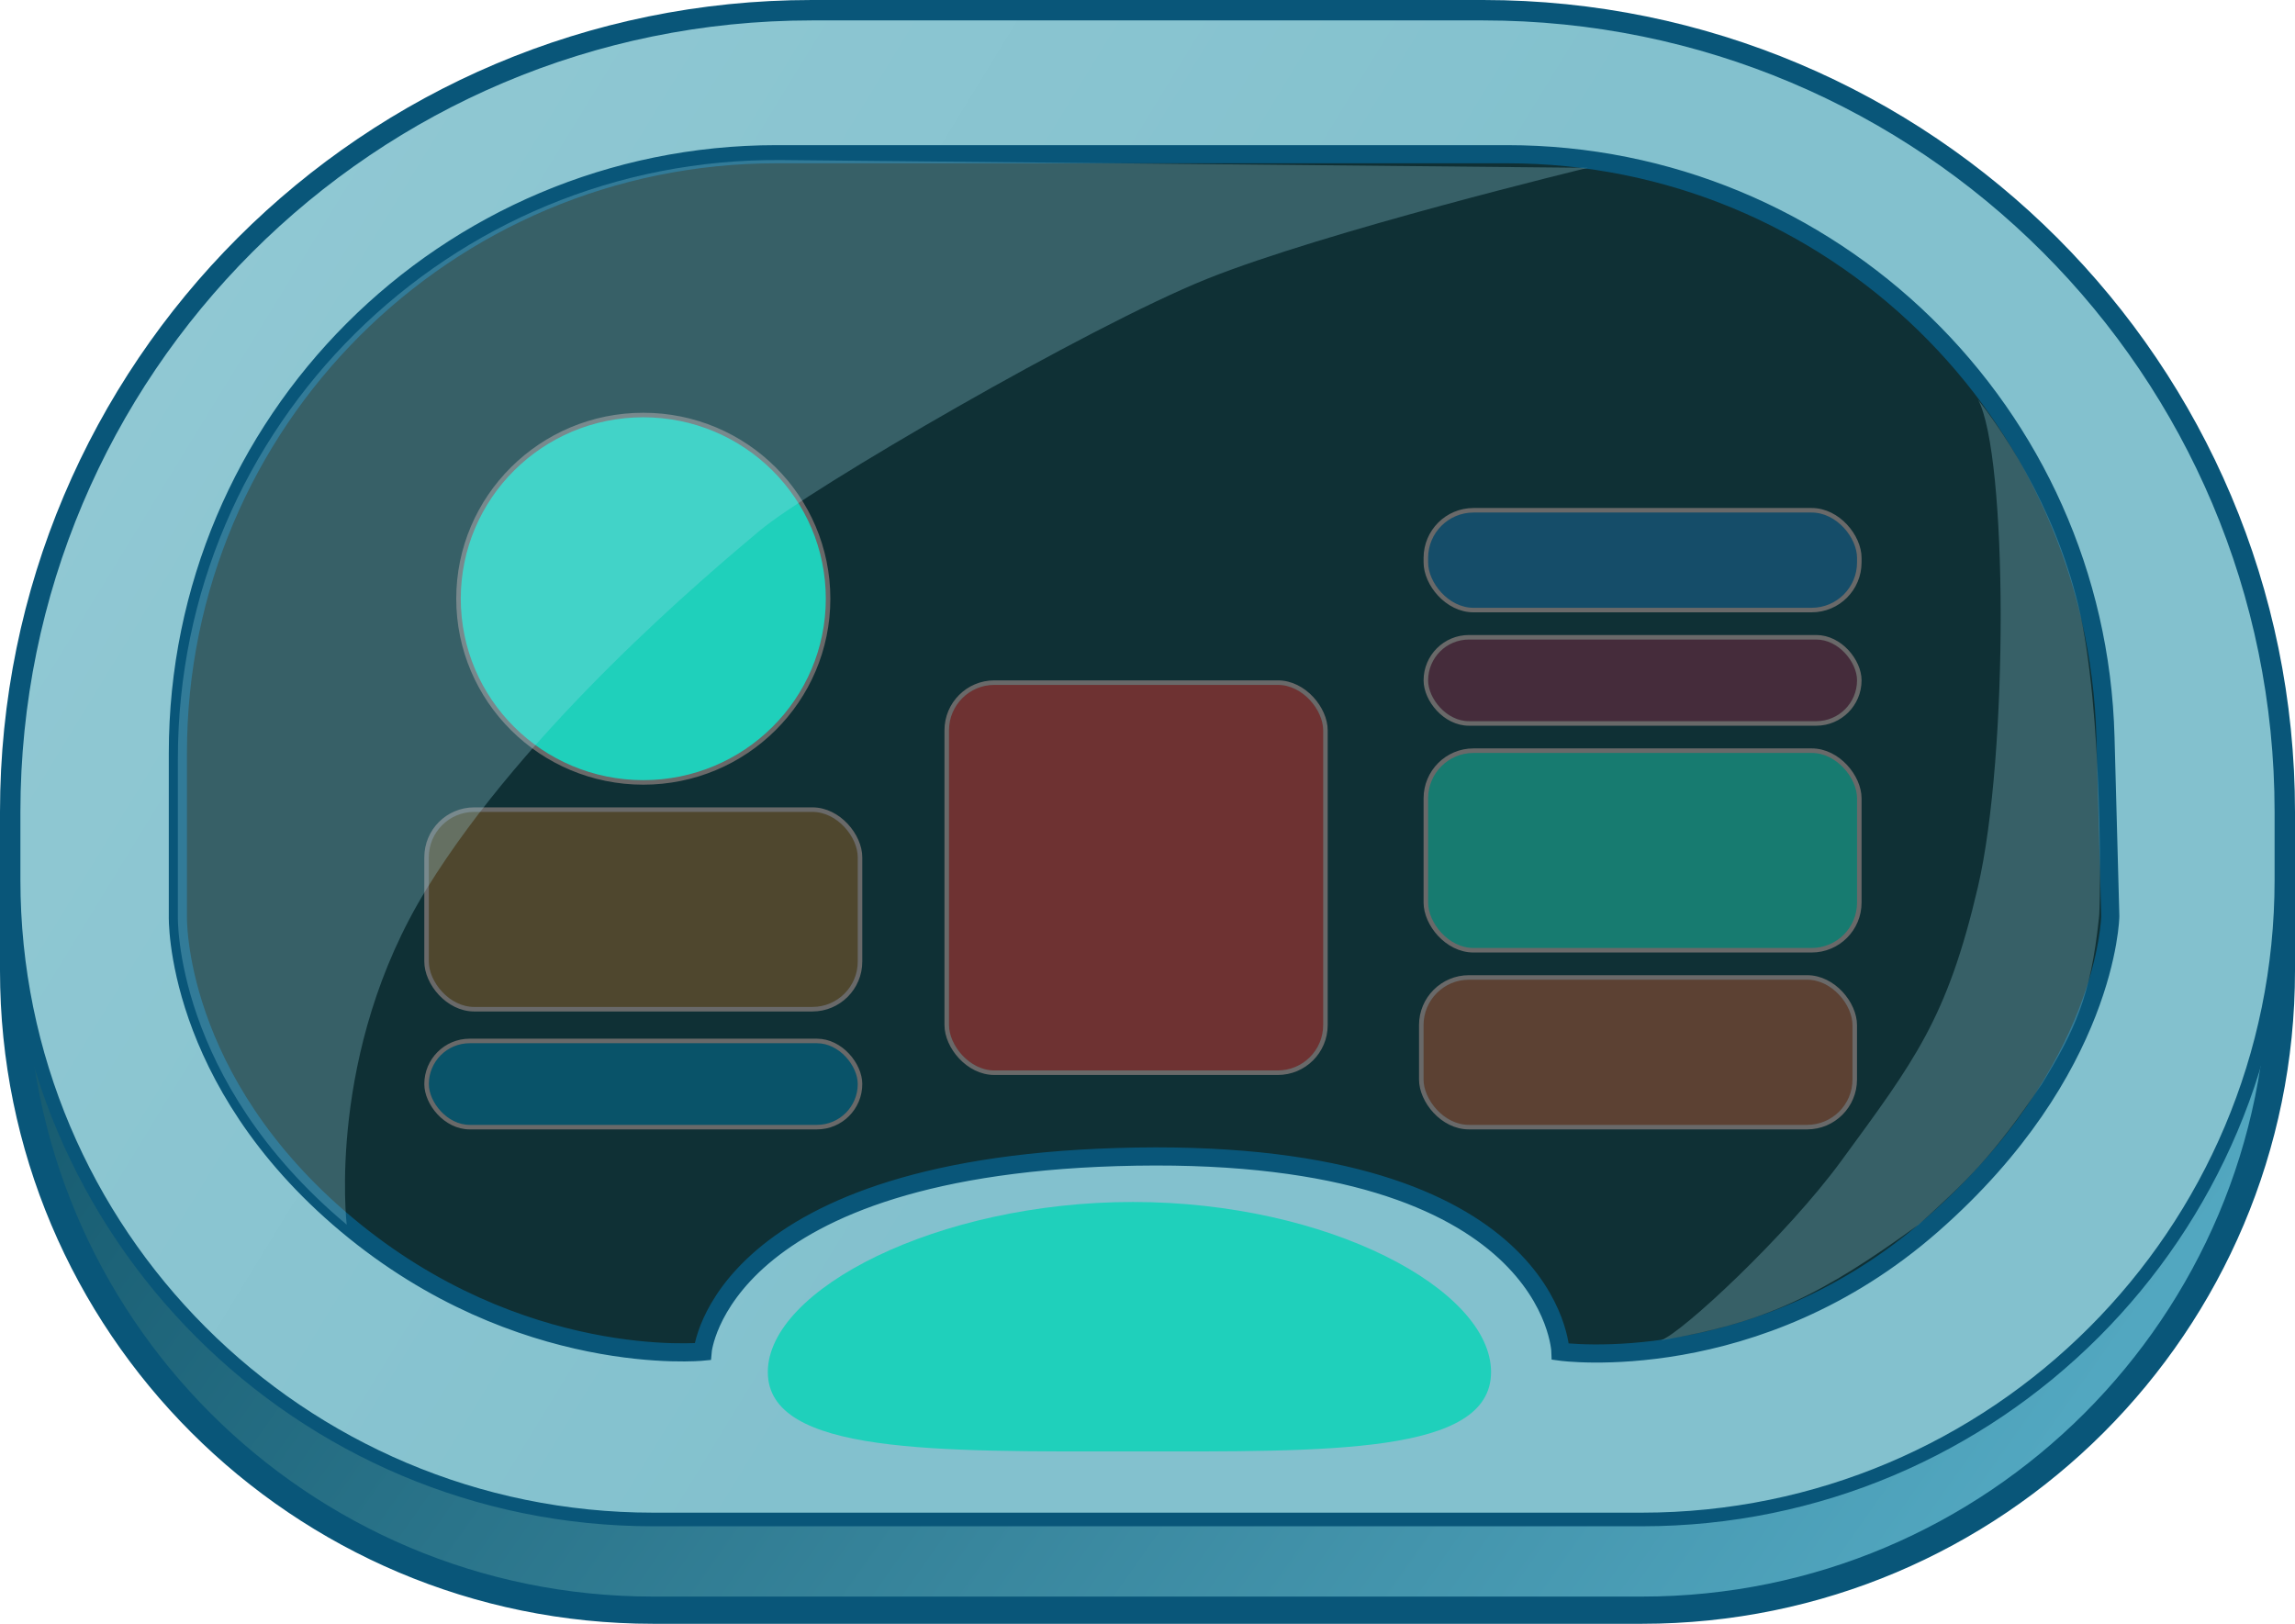 <svg width="506" height="358" viewBox="0 0 506 358" fill="none" xmlns="http://www.w3.org/2000/svg">
<path d="M3 179C3 81.798 81.798 3 179 3H327C424.202 3 503 81.798 503 179V214C503 291.872 439.872 355 362 355H144C66.128 355 3 291.872 3 214V179Z" fill="url(#paint0_linear_101_159)" stroke="#095679" stroke-width="6"/>
<path d="M3 179C3 81.798 81.798 3 179 3H327C424.202 3 503 81.798 503 179V194C503 271.872 439.872 335 362 335H144C66.128 335 3 271.872 3 194V179Z" fill="url(#paint1_linear_101_159)" stroke="#095679" stroke-width="3"/>
<path d="M39.217 166C39.217 93.098 98.316 34 171.217 34H332.256C403.772 34 462.281 90.954 464.208 162.444L465.274 202C465.274 202 464.771 236 426.038 270C387.306 304 344.046 298 344.046 298C344.046 298 342.537 253.5 250.485 255C158.433 256.5 154.912 298 154.912 298C154.912 298 114.67 302 76.441 270C38.211 238 39.217 202 39.217 202V166Z" fill="#0F3035" stroke="#095679" stroke-width="4"/>
<g filter="url(#filter0_f_101_159)">
<path d="M328.746 302.5C328.746 320.725 292.833 320 249.772 320C206.712 320 169.289 320.725 169.289 302.5C169.289 284.275 206.712 265 249.772 265C292.833 265 328.746 284.275 328.746 302.5Z" fill="#1FD0BB"/>
</g>
<path d="M141.833 172.5C164.331 172.5 182.574 154.37 182.574 132C182.574 109.63 164.331 91.5 141.833 91.5C119.335 91.5 101.092 109.63 101.092 132C101.092 154.37 119.335 172.5 141.833 172.5Z" fill="#1FD0BB" stroke="#696969"/>
<rect x="208.737" y="150.5" width="83.495" height="86" rx="10.5" fill="#6E3232" stroke="#696969"/>
<rect x="94.049" y="178.5" width="95.567" height="44" rx="10.5" fill="#4F472E" stroke="#696969"/>
<rect x="314.371" y="165.5" width="95.567" height="44" rx="10.5" fill="#177B70" stroke="#696969"/>
<rect x="314.371" y="140.5" width="95.567" height="19" rx="9.5" fill="#452C3B" stroke="#696969"/>
<rect x="314.371" y="112.5" width="95.567" height="22" rx="10.5" fill="#154D69" stroke="#696969"/>
<rect x="313.365" y="215.5" width="95.567" height="33" rx="10.5" fill="#5C4133" stroke="#696969"/>
<rect x="94.049" y="229.5" width="95.567" height="19" rx="9.5" fill="#095369" stroke="#696969"/>
<path d="M458.231 133.5C452.698 110.5 440.385 93.527 436.125 88.114C442.668 100.331 442.876 166.425 436.099 195.5C429.321 224.575 422.15 233.822 405.918 256C393.932 272.376 370.706 294 366.179 295.5C389.466 291.606 401.795 285.377 423.02 270C433.43 260.565 439.277 255.122 450.183 239C457.515 227.058 460.939 219.708 462.759 202.5C463.168 200.713 463.765 156.5 458.231 133.5Z" fill="#9DDBE9" fill-opacity="0.28"/>
<path d="M39.217 167.28V202C39.217 202 38.211 238 76.441 270C76.441 270 71.913 232 94.046 196C116.082 160.157 156.069 126.586 167.34 117.123L167.487 117C178.553 107.709 239.922 72 266.079 61.5C292.235 51 350.083 37 350.083 37L172.491 35.286C99.095 34.578 39.217 93.88 39.217 167.28Z" fill="#9DDBE9" fill-opacity="0.28"/>
<defs>
<filter id="filter0_f_101_159" x="161.289" y="257" width="175.457" height="71.004" filterUnits="userSpaceOnUse" color-interpolation-filters="sRGB">
<feFlood flood-opacity="0" result="BackgroundImageFix"/>
<feBlend mode="normal" in="SourceGraphic" in2="BackgroundImageFix" result="shape"/>
<feGaussianBlur stdDeviation="4" result="effect1_foregroundBlur_101_159"/>
</filter>
<linearGradient id="paint0_linear_101_159" x1="446.662" y1="327" x2="59.882" y2="53.309" gradientUnits="userSpaceOnUse">
<stop stop-color="#52A7C0"/>
<stop offset="1" stop-color="#0E5064"/>
</linearGradient>
<linearGradient id="paint1_linear_101_159" x1="456.722" y1="294.5" x2="52.11" y2="46.837" gradientUnits="userSpaceOnUse">
<stop offset="0.474" stop-color="#83C1CE"/>
<stop offset="1" stop-color="#90C8D3"/>
</linearGradient>
</defs>
</svg>
